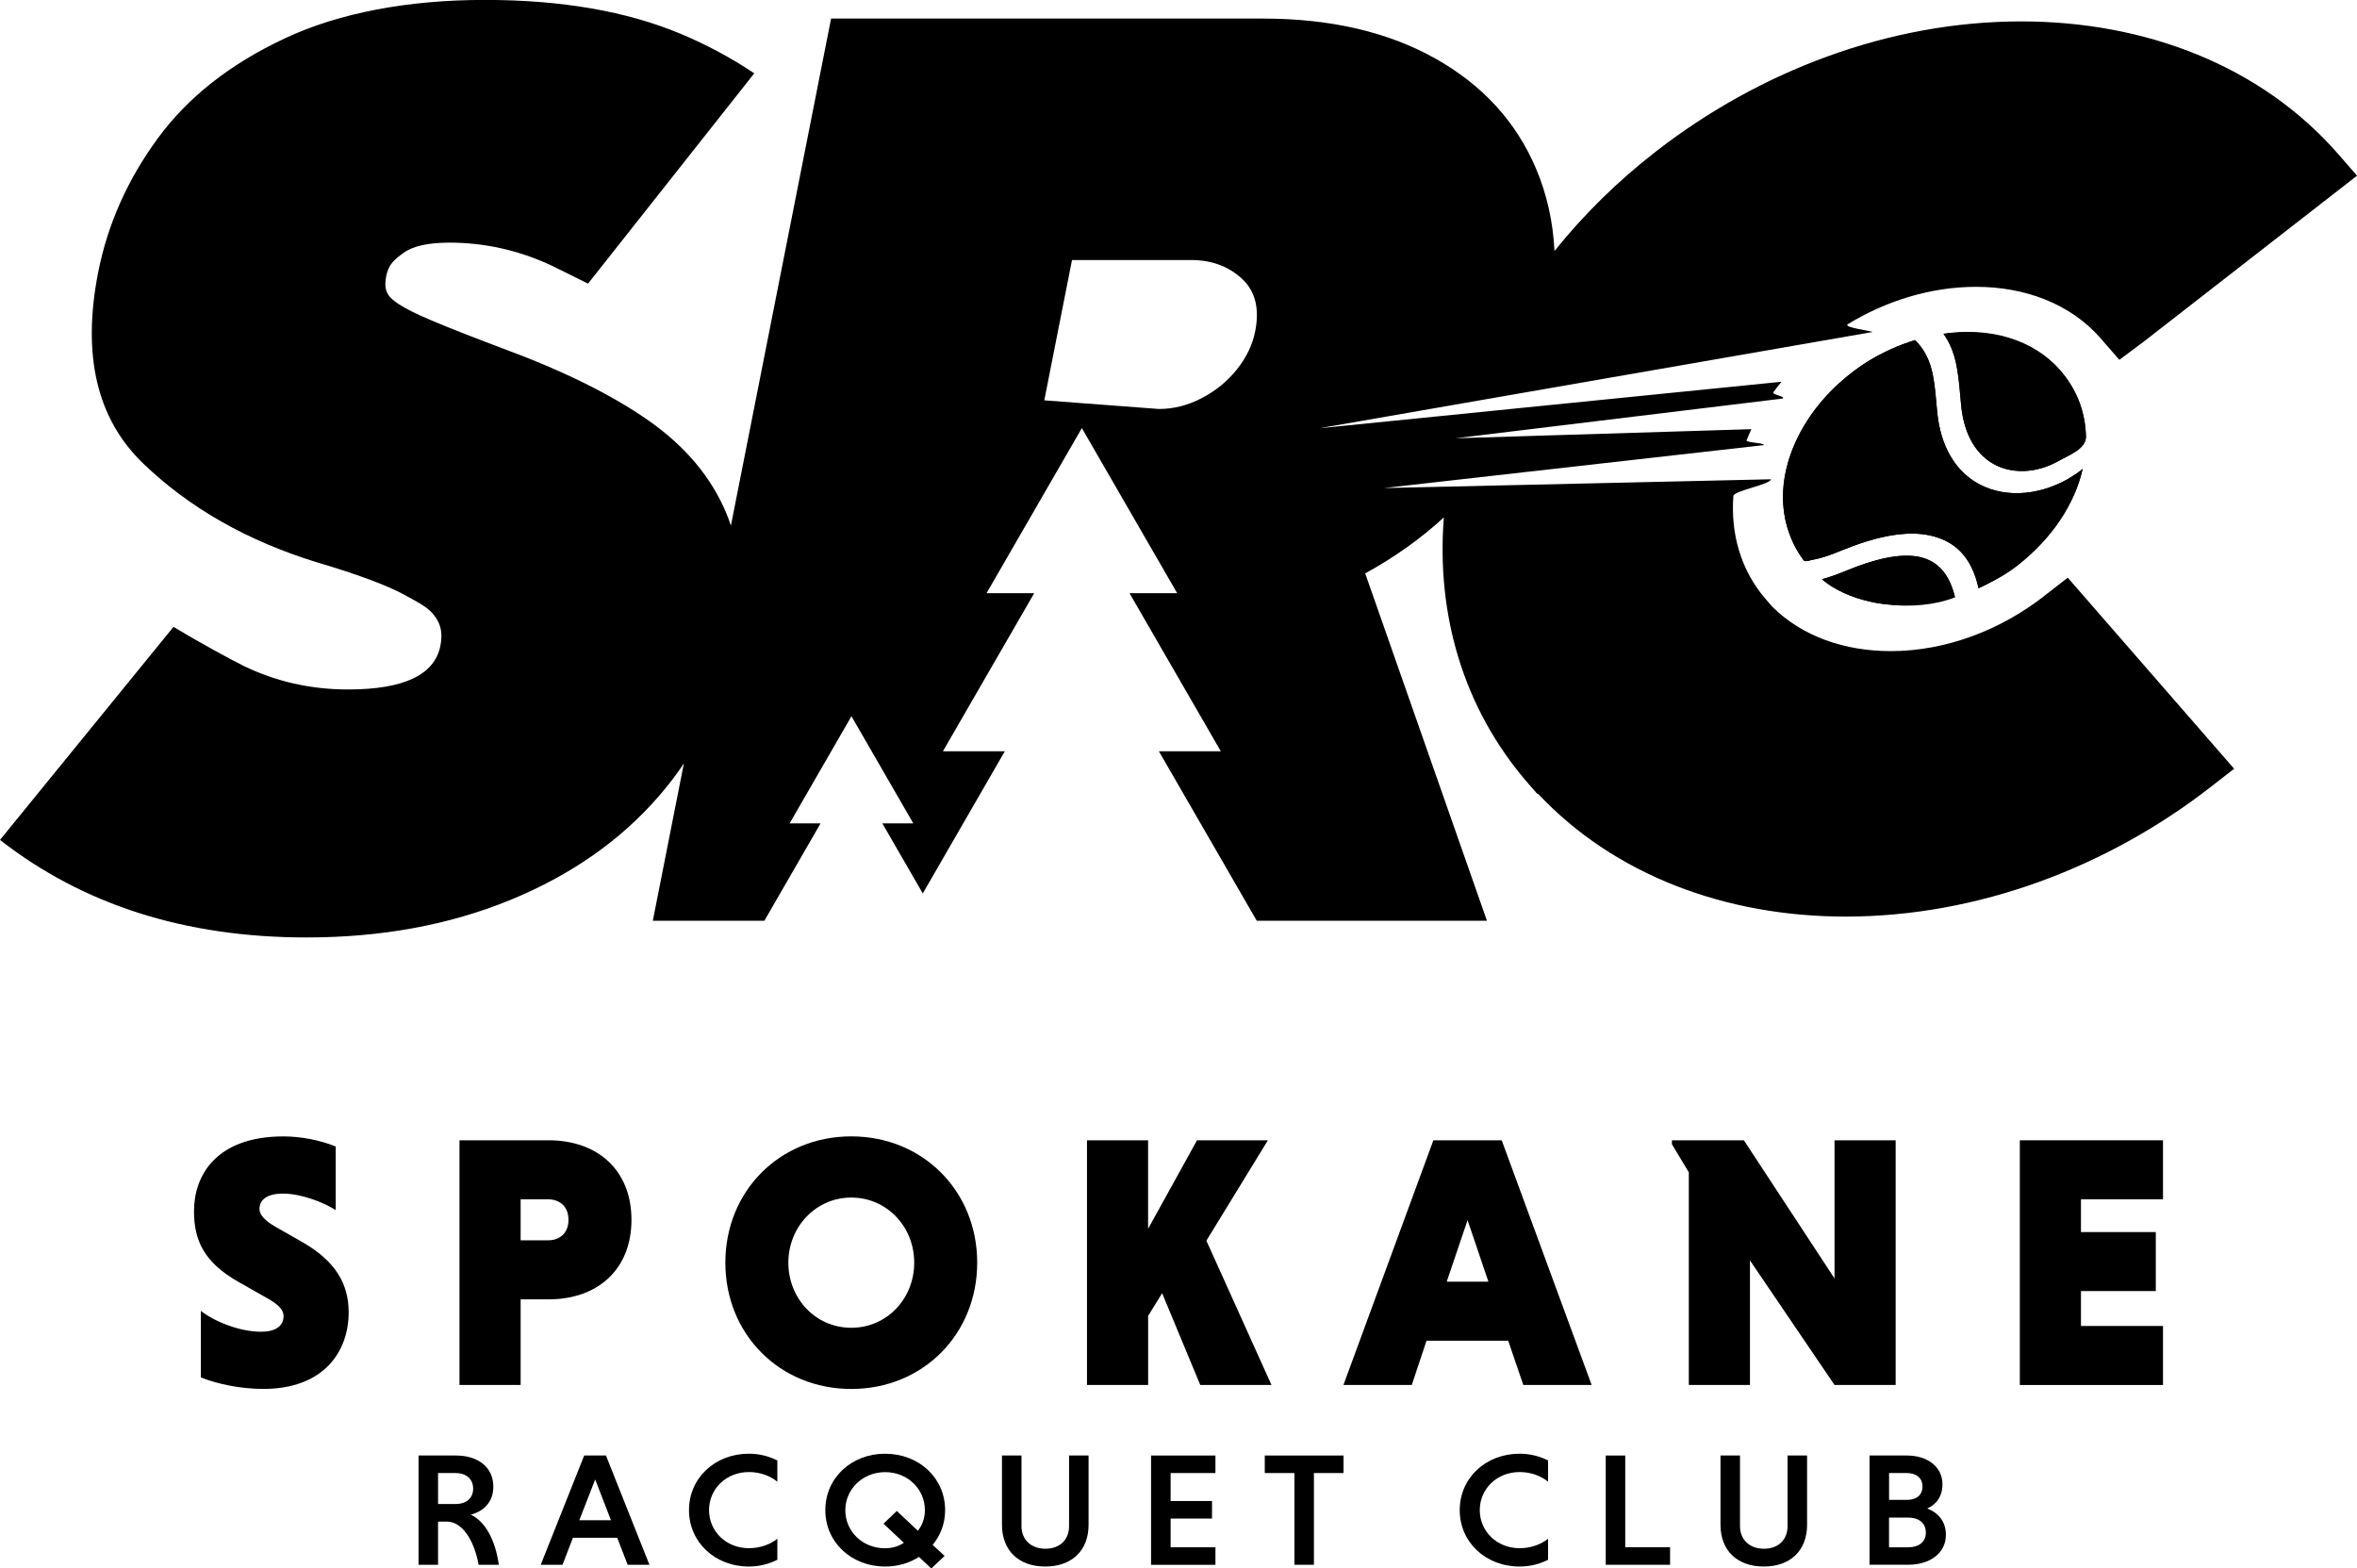<?xml version="1.0" encoding="UTF-8"?><svg id="Layer_2" xmlns="http://www.w3.org/2000/svg" viewBox="0 0 523.16 348.11"><defs><style>.cls-1,.cls-2{stroke-width:0px;}.cls-2{fill-rule:evenodd;}</style></defs><g id="Layer_1-2"><path class="cls-1" d="m453.63,132.36c-9.53,7.41-21.62,12.15-33.97,12.15-10.05,0-19.6-3.17-26.33-9.91l-1.32-1.52c-5.69-6.53-7.89-14.7-7.27-23,.09-1.17,8.16-2.53,8.36-3.71l-85.95,1.95,84.36-9.53c.19-.52-4.04-.54-3.84-1.06.33-.83.7-1.66,1.08-2.48l-65.69,2.02,72.68-8.82c.41-.62-2.55-.81-2.1-1.42.57-.78,1.16-1.55,1.77-2.3l-102.54,10.31,122.68-21.34c.34-.25-6.68-.98-5.38-1.77,8.48-5.16,18.38-8.27,28.44-8.27,10.76,0,20.9,3.68,27.65,11.43l4.15,4.77,5.3-3.95,47.46-36.92-4.13-4.74c-17.18-19.73-42.94-29.5-70.41-29.5-29.45,0-58.18,11.11-80.95,28.77l-.12.09c-8.41,6.52-16,13.96-22.52,22.1-.33-6.48-1.68-12.55-4.06-18.19-4.43-10.5-11.93-18.67-22.44-24.56-10.52-5.89-23.25-8.84-38.2-8.84h-95.87l-22.24,112.55c-.29-.91-.62-1.8-.98-2.67-3.29-7.98-9.05-14.87-17.23-20.62-8.19-5.75-18.97-11.07-32.33-16.01l-4.14-1.57c-6.48-2.47-11.12-4.37-13.99-5.65-2.87-1.28-4.99-2.47-6.36-3.61-1.36-1.14-1.75-2.4-1.65-3.85.27-3.82,1.92-5.04,4.01-6.56,2.09-1.52,5.47-2.28,10.18-2.28,7.78,0,15.29,1.67,22.47,4.99.83.38,4.88,2.4,8.31,4.11l36.9-46.68c-5.11-3.42-10.54-6.33-16.27-8.74-12.01-5.03-26.52-7.55-43.52-7.55s-32.31,2.85-44.45,8.55c-12.14,5.7-21.54,13.11-28.2,22.23-6.67,9.12-11.08,19-13.18,29.64-3.64,18.43-.3,32.59,9.99,42.47,10.28,9.88,23.13,17.19,38.58,21.94,9,2.66,15.54,5.08,19.6,7.31,4.07,2.23,5.82,3.09,7.26,5.8.83,1.57.91,3.42.52,5.41-1.28,6.46-8.11,9.69-20.51,9.69-8.3,0-15.99-1.76-23.14-5.22-2.67-1.29-10.25-5.45-15.59-8.67L0,186.41c18.48,14.43,41.15,21.65,68.03,21.65,16.59,0,31.63-2.76,45.12-8.27,13.48-5.51,24.53-13.21,33.09-23.09,2.02-2.33,3.87-4.74,5.55-7.24l-6.89,34.89h24.76l12.47-21.6h-6.87l13.73-23.79,13.73,23.79h-6.87l8.97,15.54,18.21-31.55h-13.74l20.26-35.08h-10.58l21.16-36.65,21.16,36.65h-10.58l20.26,35.08h-13.74l21.72,37.61h51.09l-27.02-77.09c6.48-3.55,12.3-7.69,17.46-12.42-1.69,21.34,4.17,42.33,18.76,59.09l1.96,2.24h.18c17.13,18.21,41.89,27.26,68.28,27.26,29.48,0,58.28-11.06,81.05-28.78l5.18-4.03-36.93-42.41-5.33,4.14Zm-175.03-58.83c-.58,2.95-1.91,5.75-4.02,8.41-2.11,2.66-4.74,4.8-7.82,6.41-3.08,1.61-6.27,2.42-9.54,2.42l-25.43-1.92,6.15-31.14h26.43c4.51,0,8.28,1.38,11.27,4.13,2.99,2.76,3.96,6.65,2.96,11.69Z"/><path class="cls-2" d="m433.93,132.55s0,0-.02,0c-5.27,1.62-10.59,2.1-15.51,1.54-.45-.05-.89-.11-1.33-.19-.23-.04-.48-.08-.71-.12-.11,0-.23-.04-.35-.07-.28-.06-.55-.11-.83-.17-4.02-.91-7.69-2.59-10.74-5,1.9-.51,3.75-1.23,5.49-1.94,6.03-2.48,12-4.02,16.47-2.92,3.54.87,6.28,3.51,7.53,8.85Z"/><path class="cls-2" d="m462.27,104.05c-2.09,8.99-8.48,17.89-18.15,23.86-1.15.72-2.33,1.37-3.52,1.96-.1.06-.21.1-.32.16-.28.13-.55.26-.83.39-.09.05-.2.09-.29.14-1.58-7.12-5.35-10.39-10.4-11.63-5.8-1.42-12.99.36-20.07,3.27-2.06.85-4.28,1.69-6.29,2.02-.64.1-1.73.61-2.09.11-.25-.35-.49-.7-.73-1.06-.13-.2-.28-.38-.4-.59-.89-1.44-1.6-2.97-2.12-4.53-.1-.28-.19-.55-.27-.83,0-.03-.02-.06-.03-.08-.06-.2-.12-.42-.18-.63-.07-.2-.12-.42-.17-.62,0-.04-.02-.07-.02-.1-1.19-5.19-.62-10.8,1.48-16.21.09-.23.19-.47.29-.71.12-.29.25-.59.39-.88.02-.05.04-.09.06-.14,2.58-5.7,6.86-11.07,12.57-15.37.14-.11.28-.22.43-.33.98-.73,2-1.42,3.06-2.07,1.24-.76,2.5-1.46,3.78-2.09.42-.2.84-.4,1.25-.59,1.74-.8,3.5-1.46,5.26-1.99.03,0,.07-.02.09-.03,3.77,3.68,4.23,8.31,4.71,13.66l.23,2.44c.76,7.52,3.95,12.49,8.23,15.25,2.96,1.9,6.44,2.74,10.04,2.62,3.6-.12,7.32-1.2,10.73-3.14,1.05-.61,2.08-1.28,3.05-2.04l.21-.22Z"/><path class="cls-2" d="m463,96.89v.05c0,2.73-3.85,4.1-6.03,5.34-2.46,1.4-5.14,2.18-7.74,2.26-2.62.08-5.17-.53-7.35-1.93-3.4-2.18-5.93-6.26-6.57-12.52l-.22-2.4c-.46-5.12-.87-9.63-3.7-13.59,11.71-1.56,22.72,2.39,28.22,11.31,2.16,3.5,3.26,7.42,3.39,11.48Z"/><path class="cls-2" d="m457.43,82.33c-6.02-7.06-15.86-9.8-26.06-8.26,0,0,0,.02.02.03,2.83,3.97,3.24,8.47,3.7,13.59l.22,2.4c.64,6.27,3.17,10.34,6.57,12.52,2.18,1.4,4.73,2.01,7.35,1.93,2.6-.08,5.28-.87,7.74-2.26,2.19-1.25,6.03-2.62,6.03-5.34v-.05c-.09-5.42-1.99-10.37-5.57-14.56Zm4.83,21.72l-.21.22c-.98.75-2,1.43-3.05,2.04-3.41,1.94-7.12,3.02-10.73,3.14-3.59.12-7.08-.72-10.04-2.62-4.28-2.76-7.47-7.73-8.23-15.25l-.23-2.44c-.48-5.35-.94-9.98-4.71-13.66-.03,0-.07.02-.09.03-1.75.57-3.51,1.23-5.26,1.99-.41.19-.83.38-1.25.59-2.36,1.13-4.68,2.5-6.84,4.15-.15.1-.29.21-.43.33-5.66,4.45-9.96,9.77-12.57,15.37-.02.05-.04.09-.06.14-.14.29-.27.59-.39.88-.1.23-.2.47-.29.71-2.16,5.38-2.75,10.96-1.48,16.21,0,.04,0,.07.02.1.05.2.1.42.17.62.06.21.12.43.18.63,0,.03.02.06.03.08.08.28.17.55.27.83.61,1.76,1.45,3.47,2.52,5.12.23.36.47.71.73,1.06.35.49,1.44,0,2.09-.11,2.01-.33,4.24-1.17,6.29-2.02,7.09-2.9,14.27-4.68,20.07-3.27,5.05,1.24,8.82,4.51,10.4,11.63.09-.05.2-.09.29-.14.28-.13.55-.26.83-.39.1-.06.21-.1.32-.16,2.5-1.21,4.94-2.55,7.23-4.36,7.52-5.91,12.71-13.57,14.44-21.47h0Zm-35.87,19.65c-4.47-1.1-10.44.45-16.47,2.92-1.74.71-3.59,1.42-5.49,1.94-.02,0-.05,0-.07.02,2.87,2.44,6.7,4.09,10.81,4.98.28.06.55.11.83.17.12.03.24.06.35.07.23.04.48.08.71.12.44.07.88.14,1.33.19,5.6.73,11.35.15,15.51-1.54,0,0,0,0,.02,0-1.26-5.34-3.99-7.99-7.53-8.85Z"/><path class="cls-1" d="m74.52,268.58c-2.71-1.76-7.75-3.67-11.66-3.67s-5.27,1.6-5.27,3.43c0,1.28,1.28,2.63,3.51,3.91l6.15,3.51c7.19,4.15,10.14,9.18,10.14,15.49,0,8.94-5.75,17.01-18.92,17.01-5.19,0-10.3-1.12-13.89-2.55v-14.77c2.95,2.32,8.54,4.63,13.33,4.63,3.19,0,5.03-1.2,5.03-3.51,0-1.28-1.04-2.48-3.59-3.91l-6.47-3.67c-7.58-4.31-9.82-9.18-9.82-15.65,0-7.91,4.87-16.61,19.88-16.61,3.75,0,8.06.8,11.58,2.24v14.13Z"/><path class="cls-1" d="m101.99,253.08h19.8c10.86,0,18.37,6.63,18.37,17.65s-7.51,17.65-18.37,17.65h-6.23v19h-13.57v-54.3Zm19.64,13.1h-6.07v9.1h6.07c2.64,0,4.55-1.6,4.55-4.55s-1.92-4.55-4.55-4.55Z"/><path class="cls-1" d="m188.95,252.21c15.89,0,27.95,12.14,27.95,28.03s-12.06,28.03-27.95,28.03-27.95-12.14-27.95-28.03,12.06-28.03,27.95-28.03Zm0,42.48c7.91,0,13.97-6.47,13.97-14.45s-6.07-14.45-13.97-14.45-13.97,6.55-13.97,14.45,5.99,14.45,13.97,14.45Z"/><path class="cls-1" d="m241.26,253.08h13.57v19.64l10.86-19.64h15.73l-13.65,22.28,14.45,32.02h-15.81l-8.46-20.36-3.11,5.03v15.33h-13.57v-54.3Z"/><path class="cls-1" d="m334.76,297.56h-18.13l-3.27,9.82h-15.17l19.96-54.3h15.17l19.96,54.3h-15.17l-3.35-9.82Zm-13.65-13.1h9.26l-4.63-13.65-4.63,13.65Z"/><path class="cls-1" d="m388.42,279.75v27.63h-13.57v-47.19l-3.75-6.23v-.88h15.97l20.12,30.66v-30.66h13.57v54.3h-13.57l-18.76-27.63Z"/><path class="cls-1" d="m448.32,307.38v-54.3h31.78v13.1h-18.21v7.27h16.61v13.09h-16.61v7.75h18.21v13.1h-31.78Z"/><path class="cls-1" d="m92.9,323.04h8.28c4.9,0,8.32,2.57,8.32,6.92,0,3.49-2.24,5.49-5.01,6.21,3.19,1.46,5.47,5.63,6.23,11.13h-4.48c-1.03-5.67-3.76-9.59-7.03-9.59h-1.98v9.59h-4.33v-24.25Zm8.24,3.89h-3.91v6.88h3.91c2.24,0,3.88-1.21,3.88-3.42s-1.63-3.46-3.88-3.46Z"/><path class="cls-1" d="m137.01,341.3h-9.84l-2.32,5.99h-4.83l9.65-24.25h4.83l9.65,24.25h-4.83l-2.32-5.99Zm-8.43-3.89h7.03l-3.5-9.06-3.53,9.06Z"/><path class="cls-1" d="m172.54,346.18c-1.82.93-3.99,1.5-6.31,1.5-7.56,0-13.3-5.42-13.3-12.52s5.74-12.52,13.3-12.52c2.32,0,4.48.57,6.31,1.5v4.71c-1.56-1.28-3.8-2.14-6.31-2.14-5.05,0-8.85,3.74-8.85,8.45s3.8,8.45,8.85,8.45c2.51,0,4.79-.86,6.31-2.1v4.67Z"/><path class="cls-1" d="m196.48,322.65c7.56,0,13.3,5.42,13.3,12.52,0,2.96-1.03,5.63-2.77,7.7l2.66,2.46-2.96,2.78-2.74-2.57c-2.09,1.36-4.67,2.14-7.48,2.14-7.56,0-13.3-5.42-13.3-12.52s5.74-12.52,13.3-12.52Zm0,20.97c1.56,0,3-.43,4.14-1.21l-4.52-4.24,2.96-2.82,4.67,4.39c.99-1.21,1.56-2.82,1.56-4.56,0-4.71-3.84-8.45-8.81-8.45s-8.85,3.74-8.85,8.45,3.8,8.45,8.85,8.45Z"/><path class="cls-1" d="m241.62,323.04v15.37c0,5.74-3.72,9.27-9.61,9.27s-9.61-3.53-9.61-9.27v-15.37h4.33v15.66c0,3,2.09,5.03,5.32,5.03s5.24-2.03,5.24-5.03v-15.66h4.33Z"/><path class="cls-1" d="m255.49,347.29v-24.25h14.29v3.89h-9.95v6.21h9.19v3.89h-9.19v6.38h9.95v3.89h-14.29Z"/><path class="cls-1" d="m287.3,326.93h-6.57v-3.89h17.48v3.89h-6.57v20.36h-4.33v-20.36Z"/><path class="cls-1" d="m343.61,346.18c-1.82.93-3.99,1.5-6.31,1.5-7.56,0-13.3-5.42-13.3-12.52s5.74-12.52,13.3-12.52c2.32,0,4.48.57,6.31,1.5v4.71c-1.56-1.28-3.8-2.14-6.31-2.14-5.05,0-8.85,3.74-8.85,8.45s3.8,8.45,8.85,8.45c2.51,0,4.79-.86,6.31-2.1v4.67Z"/><path class="cls-1" d="m356.41,347.29v-24.25h4.33v20.36h9.95v3.89h-14.29Z"/><path class="cls-1" d="m401.1,323.04v15.37c0,5.74-3.72,9.27-9.61,9.27s-9.61-3.53-9.61-9.27v-15.37h4.33v15.66c0,3,2.09,5.03,5.32,5.03s5.24-2.03,5.24-5.03v-15.66h4.33Z"/><path class="cls-1" d="m414.97,323.04h8.28c4.56,0,7.9,2.5,7.9,6.38,0,2.67-1.33,4.46-3.38,5.38,2.47.96,4.14,2.89,4.14,5.85,0,4.07-3.53,6.63-8.36,6.63h-8.59v-24.25Zm8.28,3.89h-3.95v5.96h3.95c1.9,0,3.46-.89,3.46-2.96s-1.56-3-3.46-3Zm.3,9.88h-4.26v6.6h4.26c2.17,0,3.91-1.03,3.91-3.28s-1.75-3.32-3.91-3.32Z"/></g></svg>